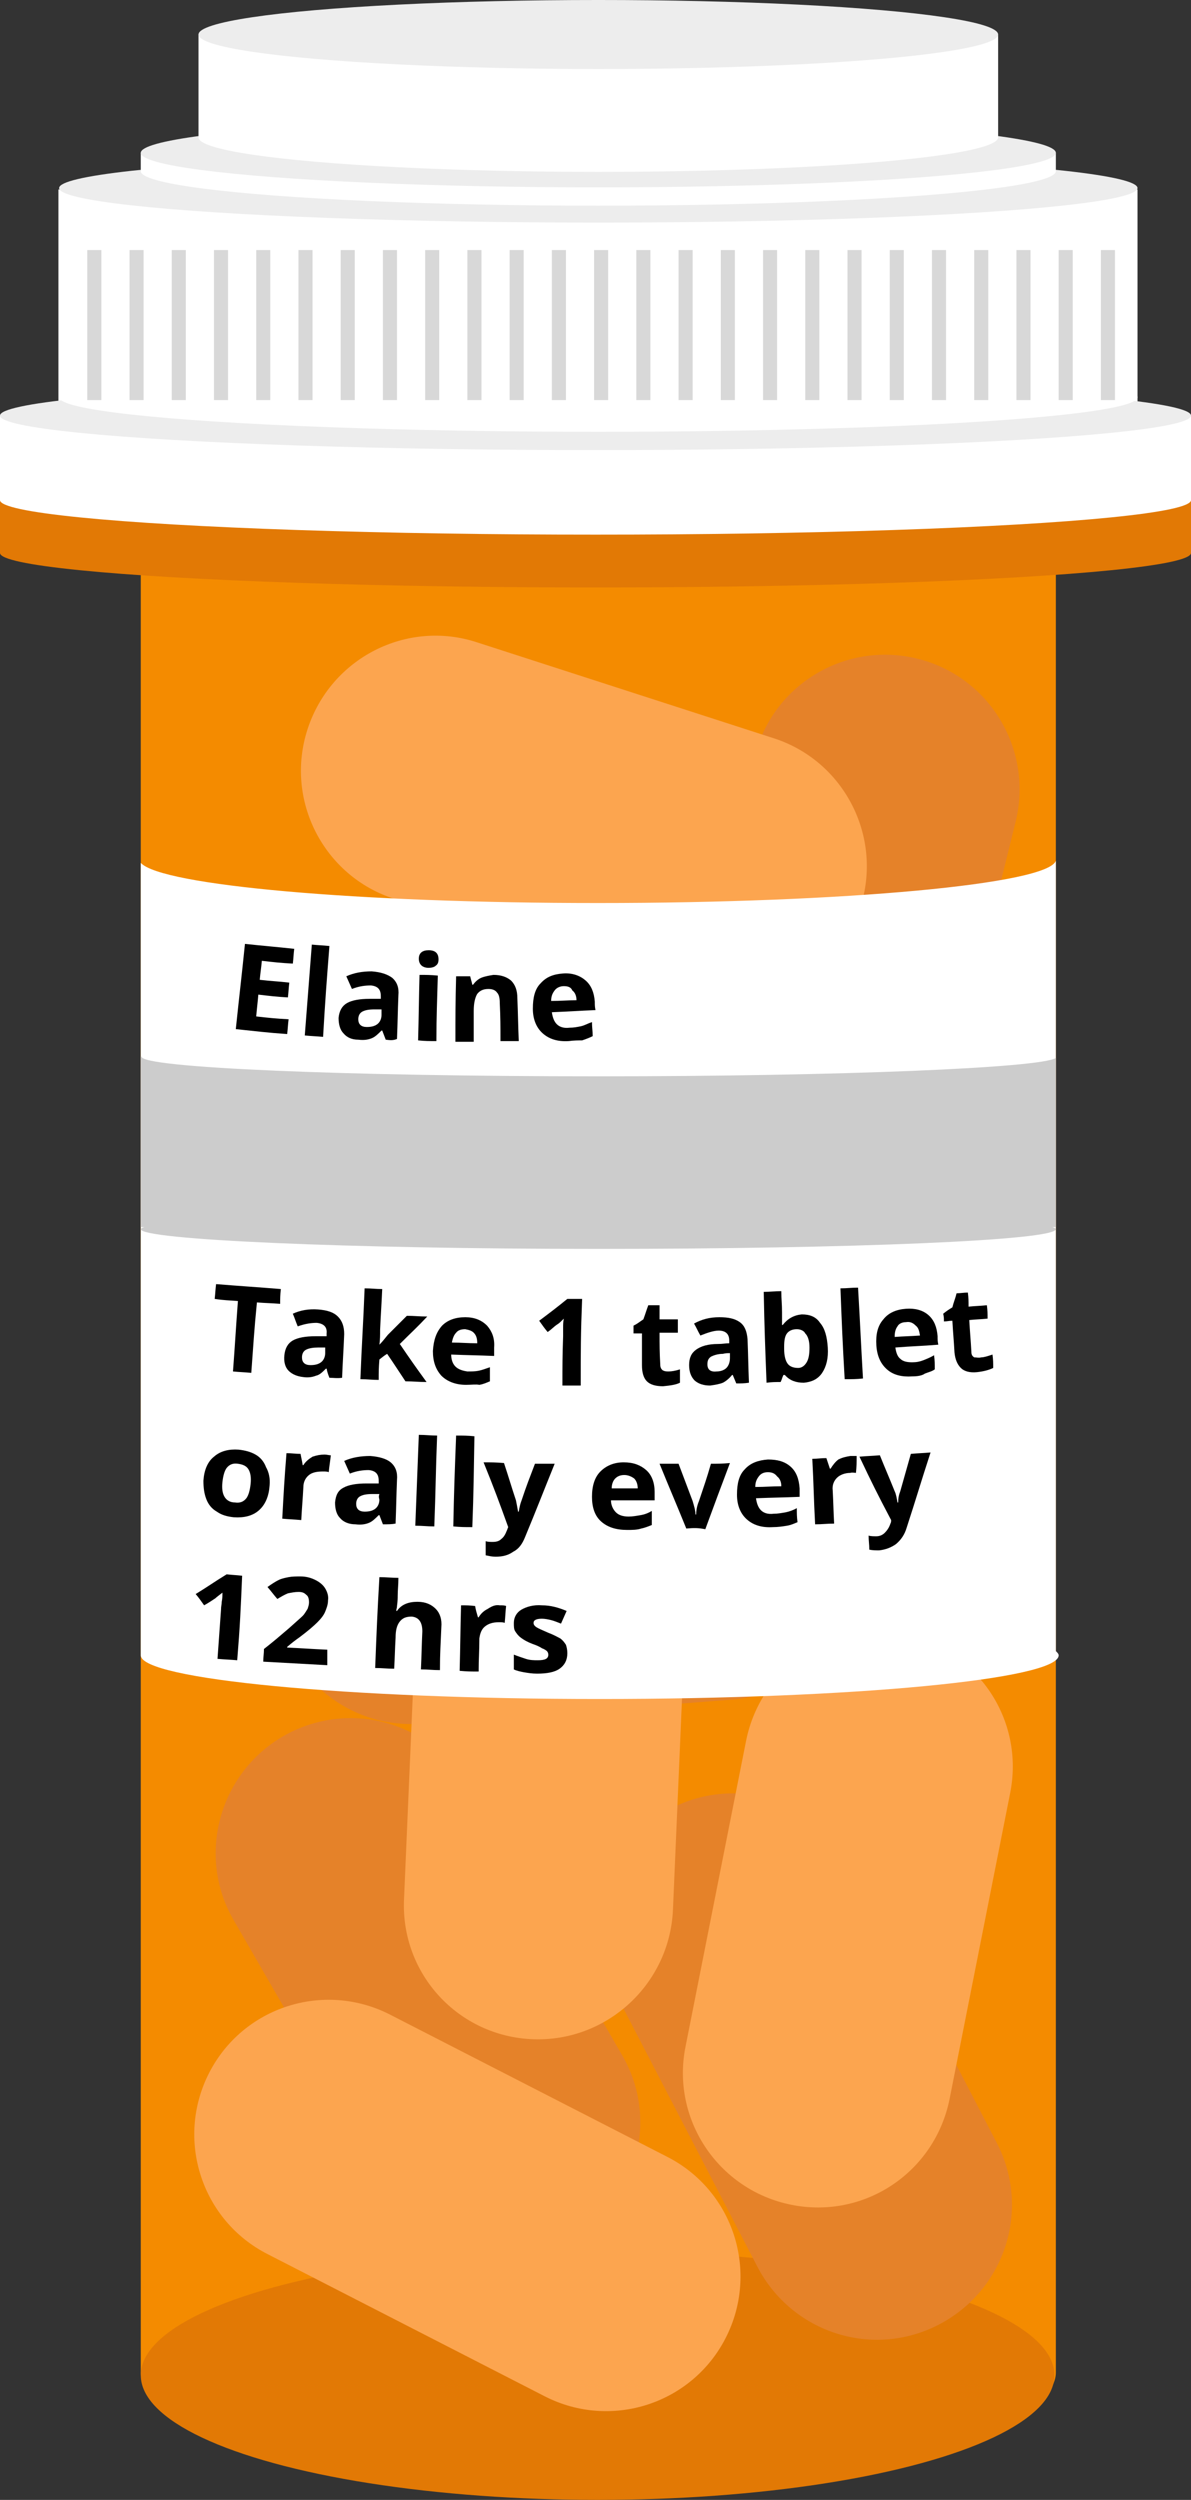 <?xml version="1.0" encoding="utf-8"?>
<!-- Generator: Adobe Illustrator 23.0.1, SVG Export Plug-In . SVG Version: 6.00 Build 0)  -->
<svg version="1.1" xmlns="http://www.w3.org/2000/svg" xmlns:xlink="http://www.w3.org/1999/xlink" x="0px" y="0px"
	 viewBox="0 0 169.2 354.9" style="enable-background:new 0 0 169.2 354.9;" xml:space="preserve">
<rect x="0" y="0" width="169.2" height="354.9" fill="#333333" stroke="none"/>
<style type="text/css">
	.st0{fill:#FFFFFF;}
	.st1{fill:#EDEDED;}
	.st2{fill:#D8D8D8;}
	.st3{fill:#F48B00;}
	.st4{fill:#E27905;}
	.st5{fill:#E58229;}
	.st6{fill:#FCA54F;}
	.st7{fill:#CCCCCC;}
	.st8{display:none;}
	.st9{display:inline;fill:#FFFFFF;}
</style>
<g id="Layer_1">
	<g>
		<polygon class="st0" points="161.6,59 161.6,26.9 150,26.9 150,21.7 141.8,21.7 141.8,4.9 28.2,4.9 28.2,21.7 20,21.7 20,26.9 
			8.3,26.9 8.3,59 0,59 0,71 169.2,71 169.2,59 		"/>
		<ellipse class="st1" cx="84.6" cy="59" rx="84.6" ry="4.9"/>
		<ellipse class="st1" cx="85" cy="26.7" rx="76.6" ry="4.9"/>
		<ellipse class="st0" cx="85" cy="24.3" rx="65" ry="4.9"/>
		<ellipse class="st0" cx="85" cy="56.4" rx="76.6" ry="4.9"/>
		<ellipse class="st1" cx="85" cy="21.7" rx="65" ry="4.9"/>
		<rect x="12.4" y="35.5" class="st2" width="2" height="21.3"/>
		<rect x="18.4" y="35.5" class="st2" width="2" height="21.3"/>
		<rect x="24.4" y="35.5" class="st2" width="2" height="21.3"/>
		<rect x="30.4" y="35.5" class="st2" width="2" height="21.3"/>
		<rect x="36.4" y="35.5" class="st2" width="2" height="21.3"/>
		<rect x="42.4" y="35.5" class="st2" width="2" height="21.3"/>
		<rect x="48.4" y="35.5" class="st2" width="2" height="21.3"/>
		<rect x="54.4" y="35.5" class="st2" width="2" height="21.3"/>
		<rect x="60.4" y="35.5" class="st2" width="2" height="21.3"/>
		<rect x="66.4" y="35.5" class="st2" width="2" height="21.3"/>
		<rect x="72.4" y="35.5" class="st2" width="2" height="21.3"/>
		<rect x="78.4" y="35.5" class="st2" width="2" height="21.3"/>
		<rect x="84.4" y="35.5" class="st2" width="2" height="21.3"/>
		<rect x="90.4" y="35.5" class="st2" width="2" height="21.3"/>
		<rect x="96.4" y="35.5" class="st2" width="2" height="21.3"/>
		<rect x="102.4" y="35.5" class="st2" width="2" height="21.3"/>
		<rect x="108.4" y="35.5" class="st2" width="2" height="21.3"/>
		<rect x="114.4" y="35.5" class="st2" width="2" height="21.3"/>
		<rect x="120.4" y="35.5" class="st2" width="2" height="21.3"/>
		<rect x="126.4" y="35.5" class="st2" width="2" height="21.3"/>
		<rect x="132.4" y="35.5" class="st2" width="2" height="21.3"/>
		<rect x="138.4" y="35.5" class="st2" width="2" height="21.3"/>
		<rect x="144.4" y="35.5" class="st2" width="2" height="21.3"/>
		<rect x="150.4" y="35.5" class="st2" width="2" height="21.3"/>
		<rect x="156.4" y="35.5" class="st2" width="2" height="21.3"/>
		<path class="st3" d="M150,71H20H0v7.5h20v258.3c0,8.6,29.1,15.5,65,15.5c35.9,0,65-7,65-15.5V78.5h19.1V71H150z"/>
		<rect y="71" class="st4" width="169.2" height="7.5"/>
		<ellipse class="st4" cx="84.9" cy="337.2" rx="64.9" ry="17.7"/>
		<ellipse class="st1" cx="85" cy="4.9" rx="56.8" ry="4.9"/>
		<ellipse class="st0" cx="85" cy="19.5" rx="56.8" ry="4.9"/>
		<ellipse class="st4" cx="84.6" cy="78.5" rx="84.6" ry="4.9"/>
		<ellipse class="st0" cx="84.6" cy="71" rx="84.6" ry="4.9"/>
		<path class="st5" d="M66.3,253.5l22.1,38.3c5.3,9.1,2.1,20.8-7,26.1h0c-9.1,5.3-20.8,2.1-26.1-7l-22.1-38.3
			c-5.3-9.1-2.1-20.8,7-26.1l0,0C49.4,241.2,61.1,244.3,66.3,253.5z"/>
		<path class="st5" d="M56.9,206.6l44.1-3.4c10.5-0.8,19.7,7.1,20.5,17.6l0,0c0.8,10.5-7.1,19.7-17.6,20.5l-44.1,3.4
			c-10.5,0.8-19.7-7.1-20.5-17.6l0,0C38.5,216.6,46.4,207.4,56.9,206.6z"/>
		<path class="st5" d="M121.2,264.9l20.4,39.3c4.9,9.4,1.2,20.9-8.2,25.8h0c-9.4,4.9-20.9,1.2-25.8-8.2l-20.4-39.3
			c-4.9-9.4-1.2-20.9,8.2-25.8h0C104.8,251.9,116.3,255.6,121.2,264.9z"/>
		<path class="st5" d="M52.4,139l38.3,22.1c9.1,5.3,12.3,17,7,26.1l0,0c-5.3,9.1-17,12.3-26.1,7l-38.3-22.1c-9.1-5.3-12.3-17-7-26.1
			l0,0C31.6,136.8,43.3,133.7,52.4,139z"/>
		<path class="st5" d="M144.3,116.6l-10.6,42.9c-2.5,10.3-12.9,16.5-23.1,14h0c-10.3-2.5-16.5-12.9-14-23.1l10.6-42.9
			c2.5-10.3,12.9-16.5,23.1-14l0,0C140.5,96,146.8,106.3,144.3,116.6z"/>
		<path class="st6" d="M77.4,340.2L38,320c-9.4-4.8-13.1-16.3-8.3-25.7l0,0c4.8-9.4,16.3-13.1,25.7-8.3l39.4,20.2
			c9.4,4.8,13.1,16.3,8.3,25.7l0,0C98.3,341.3,86.8,345,77.4,340.2z"/>
		<path class="st6" d="M97.4,290.5l8.6-43.4c2.1-10.4,12.1-17.1,22.5-15h0c10.4,2.1,17.1,12.1,15,22.5l-8.6,43.4
			c-2.1,10.4-12.1,17.1-22.5,15h0C102,310.9,95.3,300.8,97.4,290.5z"/>
		<path class="st6" d="M28.9,189.1l18.3-40.3c4.4-9.6,15.7-13.9,25.3-9.5l0,0c9.6,4.4,13.9,15.7,9.5,25.3l-18.3,40.3
			c-4.4,9.6-15.7,13.9-25.3,9.5l0,0C28.7,210,24.5,198.7,28.9,189.1z"/>
		<path class="st6" d="M57.4,269.6l1.9-44.2c0.5-10.5,9.4-18.7,19.9-18.3h0c10.5,0.5,18.7,9.4,18.3,19.9l-1.9,44.2
			c-0.5,10.5-9.4,18.7-19.9,18.3l0,0C65.1,289.1,56.9,280.2,57.4,269.6z"/>
		<path class="st6" d="M130.7,162l11.1,42.8c2.6,10.2-3.5,20.7-13.7,23.3h0c-10.2,2.6-20.7-3.5-23.3-13.7l-11.1-42.8
			c-2.6-10.2,3.5-20.7,13.7-23.3h0C117.7,145.6,128.1,151.8,130.7,162z"/>
		<path class="st6" d="M67.8,91.2l42.1,13.6c10,3.2,15.6,14,12.3,24.1l0,0c-3.2,10-14,15.6-24.1,12.3l-42.1-13.6
			c-10-3.2-15.6-14-12.3-24.1l0,0C47,93.4,57.8,87.9,67.8,91.2z"/>
		<path class="st0" d="M150,234.4V122.2c-1.1,3.3-29.8,6-65.1,6c-34.1,0-62-2.5-64.9-5.7V235c0,3.4,29.2,6.2,65.2,6.2
			c36,0,65.2-2.8,65.2-6.2C150.4,234.8,150.2,234.6,150,234.4z"/>
		<g>
			<g>
				<path d="M35.7,194.9c-1-0.1-1.6-0.1-2.6-0.2c0.3-4,0.4-6,0.7-10c-1.3-0.1-2-0.1-3.3-0.3c0.1-0.9,0.1-1.3,0.2-2.1
					c3.7,0.3,5.5,0.4,9.2,0.7c-0.1,0.9-0.1,1.3-0.1,2.1c-1.3-0.1-2-0.1-3.3-0.2C36.1,188.9,36,190.9,35.7,194.9z"/>
				<path d="M46.8,195.6c-0.2-0.5-0.3-0.8-0.4-1.3c0,0,0,0-0.1,0c-0.5,0.5-0.9,0.9-1.4,1c-0.5,0.2-1.1,0.3-1.8,0.2
					c-0.9-0.1-1.6-0.4-2.1-0.9c-0.5-0.5-0.7-1.3-0.6-2.2c0.1-1,0.5-1.7,1.2-2.1c0.7-0.4,1.8-0.6,3.2-0.6c0.7,0,1,0,1.6,0
					c0-0.2,0-0.2,0-0.4c0.1-0.9-0.4-1.4-1.4-1.5c-0.7,0-1.6,0.1-2.7,0.5c-0.3-0.7-0.4-1.1-0.7-1.8c1.1-0.5,2.3-0.7,3.6-0.6
					c1.3,0.1,2.2,0.4,2.8,1c0.6,0.6,0.9,1.4,0.9,2.5c-0.1,2.5-0.2,3.7-0.3,6.2C47.8,195.7,47.5,195.6,46.8,195.6z M46.2,191.3
					c-0.4,0-0.6,0-1,0c-0.7,0-1.3,0.1-1.7,0.3c-0.4,0.2-0.6,0.6-0.6,1.1c0,0.7,0.4,1.1,1.2,1.1c0.6,0,1.1-0.1,1.5-0.4
					c0.4-0.3,0.6-0.8,0.6-1.3C46.2,191.7,46.2,191.6,46.2,191.3z"/>
				<path d="M53.9,190.9c0.5-0.5,0.7-0.8,1.2-1.4c1.1-1.1,1.6-1.6,2.7-2.7c1.1,0,1.7,0.1,2.9,0.1c-1.5,1.6-2.3,2.3-3.9,3.9
					c1.5,2.2,2.2,3.2,3.8,5.4c-1.2,0-1.8-0.1-3-0.1c-1-1.5-1.5-2.3-2.6-3.9c-0.5,0.3-0.7,0.5-1.1,0.8c-0.1,1.2-0.1,1.7-0.1,2.9
					c-1,0-1.5-0.1-2.6-0.1c0.2-5.2,0.4-7.7,0.6-12.9c1,0,1.5,0.1,2.5,0.1c-0.1,2.3-0.2,3.5-0.3,5.8C54,189.6,54,190.1,53.9,190.9
					C53.9,190.9,53.9,190.9,53.9,190.9z"/>
				<path d="M66.2,196.6c-1.5,0-2.7-0.5-3.5-1.3c-0.8-0.9-1.2-2-1.2-3.5c0.1-1.6,0.5-2.7,1.3-3.6c0.8-0.8,1.9-1.2,3.3-1.2
					c1.3,0,2.3,0.4,3.1,1.2c0.7,0.8,1.1,1.8,1,3.1c0,0.5,0,0.7,0,1.2c-2.4-0.1-3.6-0.1-6.1-0.2c0,0.7,0.2,1.3,0.6,1.7
					c0.4,0.4,1,0.6,1.7,0.7c0.6,0,1.1,0,1.6-0.1c0.5-0.1,1-0.3,1.6-0.5c0,0.8,0,1.2,0,2c-0.5,0.2-0.9,0.4-1.5,0.5
					C67.6,196.5,67,196.6,66.2,196.6z M66.1,188.7c-0.5,0-1,0.1-1.3,0.5c-0.3,0.3-0.5,0.8-0.6,1.4c1.4,0,2.2,0.1,3.6,0.1
					c0-0.6-0.1-1.1-0.5-1.5C67,188.9,66.6,188.8,66.1,188.7z"/>
				<path d="M82.5,196.7c-1,0-1.6,0-2.6,0c0-2.8,0-4.2,0.1-7c0-0.5,0-0.7,0-1.2c0-0.5,0-0.8,0.1-1.3c-0.4,0.4-0.7,0.7-0.9,0.8
					c-0.6,0.4-0.8,0.7-1.4,1.1c-0.5-0.6-0.7-0.9-1.2-1.6c1.6-1.2,2.4-1.8,4-3.1c0.8,0,1.3,0,2.1,0C82.5,189.4,82.5,191.8,82.5,196.7
					z"/>
				<path d="M95,194.7c0.4,0,1-0.1,1.6-0.3c0,0.8,0,1.1,0,1.9c-0.6,0.3-1.4,0.4-2.4,0.5c-1,0-1.8-0.2-2.3-0.7
					c-0.5-0.5-0.7-1.3-0.7-2.3c0-1.8,0-2.7,0-4.5c-0.5,0-0.7,0-1.2,0c0-0.4,0-0.6,0-1.1c0.6-0.3,0.8-0.5,1.4-0.9
					c0.3-0.8,0.4-1.2,0.7-2c0.6,0,1,0,1.6,0c0,0.8,0,1.2,0,2c1,0,1.6,0,2.6,0c0,0.8,0,1.1,0,1.9c-1,0-1.6,0-2.6,0
					c0,1.8,0,2.7,0.1,4.5c0,0.4,0.1,0.6,0.3,0.8C94.4,194.7,94.7,194.7,95,194.7z"/>
				<path d="M104.6,196.4c-0.2-0.5-0.3-0.7-0.5-1.2c0,0,0,0-0.1,0c-0.4,0.5-0.9,0.9-1.3,1.1c-0.5,0.2-1.1,0.3-1.8,0.4
					c-0.9,0-1.6-0.2-2.2-0.7c-0.5-0.5-0.8-1.2-0.8-2.2c0-1,0.3-1.7,1-2.2c0.7-0.5,1.7-0.8,3.1-0.8c0.7,0,1-0.1,1.6-0.1
					c0-0.2,0-0.2,0-0.4c0-0.9-0.5-1.4-1.5-1.4c-0.7,0-1.6,0.3-2.6,0.7c-0.4-0.7-0.5-1-0.9-1.7c1.1-0.6,2.2-0.9,3.6-0.9
					c1.3,0,2.2,0.2,2.9,0.7c0.7,0.5,1,1.3,1.1,2.4c0.1,2.5,0.1,3.7,0.2,6.2C105.7,196.4,105.3,196.4,104.6,196.4z M103.7,192.1
					c-0.4,0-0.6,0-1,0.1c-0.7,0-1.3,0.2-1.7,0.4c-0.4,0.3-0.5,0.6-0.5,1.1c0,0.7,0.4,1.1,1.3,1c0.6,0,1.1-0.2,1.4-0.5
					c0.3-0.3,0.5-0.8,0.5-1.4C103.7,192.6,103.7,192.4,103.7,192.1z"/>
				<path d="M113.9,186.6c1.1,0,2,0.3,2.6,1.2c0.7,0.8,1,2,1.1,3.5c0.1,1.5-0.2,2.7-0.8,3.6c-0.6,0.9-1.5,1.3-2.6,1.4
					c-1.1,0-2-0.3-2.7-1.1c-0.1,0-0.1,0-0.2,0c-0.2,0.4-0.2,0.6-0.4,1c-0.8,0-1.2,0-2,0.1c-0.2-5.2-0.3-7.7-0.4-12.9
					c1,0,1.5-0.1,2.5-0.1c0,1.2,0.1,1.8,0.1,3c0,0.4,0,1,0,1.8c0,0,0.1,0,0.1,0C111.9,187.2,112.8,186.7,113.9,186.6z M113.2,188.7
					c-0.6,0-1.1,0.2-1.4,0.6c-0.3,0.4-0.4,1-0.4,1.9c0,0.1,0,0.2,0,0.3c0,1,0.2,1.7,0.5,2.1c0.3,0.4,0.8,0.6,1.5,0.6
					c0.5,0,0.9-0.3,1.2-0.8c0.3-0.5,0.4-1.2,0.4-2.1c0-0.9-0.2-1.6-0.6-2C114.2,188.9,113.7,188.7,113.2,188.7z"/>
				<path d="M122.6,195.7c-1,0.1-1.5,0.1-2.6,0.1c-0.3-5.2-0.4-7.7-0.6-12.9c1,0,1.5-0.1,2.5-0.1
					C122.2,187.9,122.3,190.5,122.6,195.7z"/>
				<path d="M129.6,195.4c-1.5,0.1-2.7-0.2-3.6-1c-0.9-0.8-1.4-1.9-1.5-3.4c-0.1-1.6,0.2-2.8,1-3.7c0.7-0.9,1.8-1.4,3.2-1.5
					c1.3-0.1,2.4,0.2,3.2,0.9c0.8,0.7,1.2,1.7,1.3,3c0,0.5,0,0.7,0.1,1.2c-2.4,0.2-3.6,0.2-6.1,0.4c0.1,0.7,0.3,1.3,0.7,1.6
					c0.4,0.4,1,0.5,1.7,0.5c0.6,0,1.1-0.1,1.6-0.3s1-0.4,1.5-0.7c0.1,0.8,0.1,1.2,0.1,2c-0.4,0.3-0.9,0.4-1.4,0.6
					C131,195.3,130.3,195.4,129.6,195.4z M128.7,187.7c-0.5,0-1,0.2-1.2,0.6c-0.3,0.4-0.4,0.9-0.4,1.5c1.4-0.1,2.2-0.1,3.6-0.2
					c-0.1-0.6-0.2-1.1-0.6-1.4C129.7,187.8,129.3,187.6,128.7,187.7z"/>
				<path d="M139.4,192.7c0.4,0,1-0.2,1.6-0.4c0.1,0.8,0.1,1.1,0.1,1.9c-0.6,0.3-1.4,0.5-2.3,0.6c-1,0.1-1.8-0.1-2.3-0.6
					c-0.5-0.5-0.8-1.2-0.9-2.2c-0.1-1.8-0.2-2.7-0.3-4.5c-0.5,0-0.7,0.1-1.2,0.1c0-0.4,0-0.6-0.1-1.1c0.5-0.4,0.8-0.6,1.3-0.9
					c0.2-0.8,0.4-1.2,0.6-2c0.6,0,1-0.1,1.6-0.1c0.1,0.8,0.1,1.2,0.1,2c1-0.1,1.6-0.1,2.6-0.2c0.1,0.8,0.1,1.1,0.1,1.9
					c-1,0.1-1.6,0.1-2.6,0.2c0.1,1.8,0.2,2.7,0.3,4.5c0,0.4,0.1,0.6,0.4,0.8C138.8,192.7,139,192.8,139.4,192.7z"/>
				<path d="M38.3,210.9c-0.1,1.5-0.6,2.7-1.5,3.5c-0.9,0.8-2.1,1.1-3.6,1c-0.9-0.1-1.7-0.3-2.4-0.8c-0.7-0.4-1.2-1-1.5-1.8
					s-0.4-1.6-0.4-2.6c0.1-1.5,0.6-2.7,1.5-3.4c0.9-0.8,2.1-1.1,3.5-1c0.9,0.1,1.7,0.3,2.4,0.7c0.7,0.4,1.2,1,1.5,1.8
					C38.2,209,38.4,209.9,38.3,210.9z M31.6,210.4c-0.1,0.9,0,1.6,0.3,2.1c0.3,0.5,0.8,0.8,1.5,0.8c0.7,0.1,1.2-0.1,1.6-0.6
					c0.3-0.4,0.5-1.1,0.6-2c0.1-0.9,0-1.6-0.3-2.1c-0.3-0.5-0.8-0.7-1.5-0.8c-0.7-0.1-1.2,0.1-1.6,0.6
					C31.9,208.8,31.7,209.5,31.6,210.4z"/>
				<path d="M46.1,206.5c0.4,0,0.6,0.1,0.9,0.1c-0.1,0.9-0.2,1.4-0.3,2.4c-0.2-0.1-0.5-0.1-0.8-0.1c-0.8,0-1.5,0.1-2,0.5
					c-0.5,0.4-0.8,1-0.8,1.7c-0.1,1.9-0.2,2.8-0.3,4.7c-1.1-0.1-1.6-0.1-2.7-0.2c0.2-3.7,0.3-5.6,0.6-9.3c0.8,0,1.2,0.1,2,0.1
					c0.1,0.6,0.2,0.9,0.3,1.6c0.1,0,0.1,0,0.1,0c0.3-0.5,0.8-0.9,1.3-1.2C45,206.6,45.5,206.5,46.1,206.5z"/>
				<path d="M54.4,216.4c-0.2-0.5-0.3-0.8-0.5-1.3c0,0,0,0-0.1,0c-0.5,0.5-0.9,0.9-1.4,1.1c-0.5,0.2-1.1,0.3-1.9,0.2
					c-0.9,0-1.7-0.3-2.2-0.9c-0.5-0.5-0.7-1.3-0.7-2.2c0.1-1,0.4-1.7,1.2-2.1c0.7-0.4,1.8-0.6,3.3-0.6c0.7,0,1,0,1.7,0
					c0-0.2,0-0.2,0-0.4c0-0.9-0.4-1.4-1.4-1.5c-0.8,0-1.7,0.1-2.7,0.5c-0.3-0.7-0.5-1.1-0.8-1.8c1.1-0.5,2.4-0.7,3.7-0.7
					c1.3,0.1,2.3,0.4,2.9,0.9c0.7,0.6,1,1.4,0.9,2.5c-0.1,2.5-0.1,3.7-0.2,6.2C55.6,216.4,55.2,216.4,54.4,216.4z M53.9,212.1
					c-0.4,0-0.6,0-1,0c-0.8,0-1.3,0.1-1.7,0.3c-0.4,0.2-0.6,0.6-0.6,1.1c0,0.7,0.4,1.1,1.2,1.1c0.6,0,1.1-0.1,1.5-0.4
					c0.4-0.3,0.6-0.8,0.6-1.3C53.8,212.5,53.8,212.4,53.9,212.1z"/>
				<path d="M61.7,216.7c-1.1,0-1.6-0.1-2.7-0.1c0.2-5.2,0.3-7.7,0.5-12.9c1,0,1.6,0.1,2.6,0.1C61.9,208.9,61.9,211.5,61.7,216.7z"
					/>
				<path d="M67.1,216.8c-1.1,0-1.6,0-2.7-0.1c0.1-5.2,0.2-7.7,0.4-12.9c1,0,1.6,0,2.6,0.1C67.3,209.1,67.3,211.7,67.1,216.8z"/>
				<path d="M68.7,207.6c1.1,0,1.7,0,2.9,0.1c0.7,2.1,1,3.2,1.7,5.3c0.1,0.5,0.2,1,0.3,1.6c0,0,0,0,0.1,0c0.1-0.6,0.2-1.1,0.4-1.6
					c0.7-2.1,1.1-3.1,1.9-5.2c1.1,0,1.7,0,2.8,0c-1.7,4.2-2.5,6.3-4.2,10.4c-0.4,1-0.9,1.7-1.7,2.1c-0.7,0.5-1.5,0.7-2.5,0.7
					c-0.5,0-0.9-0.1-1.4-0.2c0-0.8,0-1.2,0-2c0.3,0.1,0.7,0.1,1,0.1c0.5,0,0.9-0.1,1.2-0.4c0.4-0.3,0.6-0.7,0.8-1.2
					c0.1-0.2,0.1-0.3,0.2-0.5C70.9,213.2,70.2,211.3,68.7,207.6z"/>
				<path d="M89.1,217.2c-1.6,0-2.8-0.4-3.7-1.2c-0.9-0.8-1.3-2-1.3-3.5c0-1.6,0.4-2.8,1.2-3.6c0.8-0.8,1.9-1.3,3.3-1.3
					c1.4,0,2.4,0.4,3.2,1.1c0.8,0.7,1.2,1.8,1.2,3.1c0,0.5,0,0.7,0,1.2c-2.5,0-3.7,0-6.2,0c0,0.7,0.3,1.3,0.7,1.7
					c0.4,0.4,1,0.6,1.8,0.6c0.6,0,1.1-0.1,1.7-0.2s1.1-0.3,1.6-0.6c0,0.8,0,1.2,0,2c-0.5,0.2-1,0.4-1.5,0.5
					C90.5,217.2,89.8,217.2,89.1,217.2z M88.7,209.4c-0.6,0-1,0.2-1.3,0.5s-0.5,0.8-0.5,1.4c1.5,0,2.2,0,3.7,0
					c0-0.6-0.2-1.1-0.5-1.4C89.7,209.6,89.2,209.4,88.7,209.4z"/>
				<path d="M97.5,217c-1.5-3.7-2.3-5.5-3.8-9.2c1.1,0,1.6,0,2.7,0c0.8,2.1,1.2,3.2,2,5.3c0.2,0.7,0.4,1.3,0.4,1.9c0,0,0,0,0.1,0
					c0-0.5,0.1-1.2,0.4-1.9c0.7-2.1,1.1-3.2,1.7-5.3c1.1,0,1.6,0,2.7-0.1c-1.4,3.7-2.1,5.6-3.5,9.4C99.2,216.9,98.6,216.9,97.5,217z
					"/>
				<path d="M109.8,216.8c-1.6,0.1-2.8-0.3-3.7-1.1c-0.9-0.8-1.4-2-1.4-3.5c0-1.6,0.3-2.8,1.1-3.6c0.8-0.9,1.9-1.3,3.3-1.4
					c1.4,0,2.4,0.3,3.2,1c0.8,0.7,1.2,1.7,1.3,3.1c0,0.5,0,0.7,0,1.2c-2.5,0.1-3.7,0.1-6.2,0.2c0.1,0.7,0.3,1.3,0.7,1.7
					c0.4,0.4,1,0.6,1.8,0.5c0.6,0,1.1-0.1,1.7-0.2c0.5-0.1,1.1-0.3,1.6-0.6c0,0.8,0,1.2,0.1,2c-0.5,0.2-0.9,0.4-1.5,0.5
					C111.2,216.7,110.5,216.8,109.8,216.8z M109.1,209c-0.6,0-1,0.2-1.3,0.6s-0.5,0.8-0.5,1.5c1.5,0,2.2-0.1,3.7-0.1
					c0-0.6-0.2-1.1-0.6-1.4C110.1,209.2,109.7,209,109.1,209z"/>
				<path d="M120.8,206.7c0.4,0,0.7,0,0.9,0c0,1,0,1.4-0.1,2.4c-0.2,0-0.5-0.1-0.8,0c-0.8,0-1.5,0.3-1.9,0.7c-0.4,0.4-0.7,1-0.6,1.8
					c0.1,1.9,0.1,2.8,0.2,4.7c-1.1,0-1.6,0.1-2.7,0.1c-0.2-3.7-0.2-5.6-0.4-9.3c0.8,0,1.2-0.1,2-0.1c0.2,0.6,0.3,0.9,0.5,1.5
					c0.1,0,0.1,0,0.1,0c0.3-0.5,0.7-1,1.1-1.3C119.7,206.9,120.2,206.8,120.8,206.7z"/>
				<path d="M122.1,206.8c1.1-0.1,1.7-0.1,2.9-0.2c0.8,2,1.3,3.1,2.1,5.1c0.2,0.4,0.3,1,0.4,1.6c0,0,0,0,0.1,0
					c0-0.6,0.1-1.1,0.3-1.6c0.6-2.1,0.9-3.2,1.5-5.3c1.1-0.1,1.7-0.1,2.8-0.2c-1.4,4.3-2,6.4-3.4,10.7c-0.3,1-0.8,1.7-1.5,2.3
					c-0.7,0.5-1.5,0.8-2.4,0.9c-0.5,0-0.9,0-1.4-0.1c0-0.8-0.1-1.2-0.1-2c0.3,0.1,0.7,0.1,1.1,0.1c0.5,0,0.9-0.2,1.2-0.5
					c0.3-0.3,0.6-0.7,0.8-1.3c0.1-0.2,0.1-0.3,0.1-0.5C124.7,212.2,123.8,210.4,122.1,206.8z"/>
				<path d="M33.7,235.7c-1.1-0.1-1.7-0.1-2.8-0.2c0.2-2.8,0.3-4.2,0.5-7c0-0.5,0.1-0.7,0.1-1.1c0.1-0.5,0.1-0.8,0.1-1.3
					c-0.5,0.4-0.8,0.6-1,0.8c-0.6,0.4-0.9,0.6-1.6,1c-0.5-0.7-0.7-1-1.2-1.6c1.8-1.1,2.6-1.7,4.4-2.8c0.9,0.1,1.3,0.1,2.2,0.2
					C34.2,228.4,34.1,230.8,33.7,235.7z"/>
				<path d="M46.5,236.4c-3.7-0.2-5.5-0.3-9.1-0.5c0-0.7,0.1-1.1,0.1-1.8c1.4-1.1,2.1-1.7,3.5-2.9c1-0.9,1.7-1.5,2-1.8
					c0.3-0.3,0.5-0.7,0.7-1c0.1-0.3,0.2-0.6,0.2-0.9c0-0.5-0.1-0.9-0.4-1.1c-0.3-0.3-0.6-0.4-1.1-0.4c-0.5,0-1,0.1-1.5,0.2
					c-0.5,0.2-1,0.5-1.5,0.8c-0.6-0.7-0.8-1-1.4-1.7c0.7-0.5,1.2-0.8,1.6-1c0.4-0.2,0.9-0.3,1.4-0.4c0.5-0.1,1.1-0.1,1.7-0.1
					c0.8,0,1.5,0.2,2.1,0.5c0.6,0.3,1.1,0.7,1.4,1.2c0.3,0.5,0.5,1.1,0.4,1.7c0,0.6-0.2,1.1-0.4,1.6c-0.2,0.5-0.6,1-1.1,1.5
					c-0.5,0.5-1.3,1.2-2.5,2.1c-0.7,0.5-1.1,0.8-1.8,1.4c0,0,0,0.1,0,0.1c2.3,0.1,3.4,0.2,5.7,0.3C46.5,235.2,46.5,235.6,46.5,236.4
					z"/>
				<path d="M62.5,237.1c-1.1,0-1.6-0.1-2.7-0.1c0.1-2.2,0.1-3.3,0.2-5.4c0-1.3-0.5-2-1.5-2.1c-0.8,0-1.3,0.2-1.7,0.7
					c-0.4,0.5-0.6,1.2-0.6,2.3c-0.1,1.7-0.1,2.6-0.2,4.4c-1.1,0-1.6-0.1-2.7-0.1c0.2-5.2,0.3-7.7,0.6-12.9c1.1,0,1.6,0.1,2.7,0.1
					c0,1.1-0.1,1.6-0.1,2.6c0,0.2,0,0.7-0.1,1.4c0,0.3-0.1,0.4-0.1,0.7c0.1,0,0.1,0,0.1,0c0.6-0.9,1.6-1.3,2.9-1.3
					c1.2,0,2,0.4,2.6,1c0.6,0.6,0.9,1.5,0.8,2.6C62.6,233.5,62.5,234.7,62.5,237.1z"/>
				<path d="M71,227.9c0.4,0,0.7,0,0.9,0.1c-0.1,0.9-0.1,1.4-0.2,2.4c-0.2-0.1-0.5-0.1-0.8-0.1c-0.9,0-1.5,0.2-2,0.6
					c-0.5,0.4-0.7,1-0.8,1.7c0,1.9-0.1,2.8-0.1,4.7c-1.1,0-1.6,0-2.7-0.1c0.1-3.7,0.1-5.6,0.2-9.3c0.8,0,1.2,0,2,0.1
					c0.1,0.6,0.2,0.9,0.4,1.6c0.1,0,0.1,0,0.1,0c0.3-0.5,0.7-0.9,1.3-1.2C69.9,228,70.4,227.8,71,227.9z"/>
				<path d="M80.6,234.7c0,1-0.4,1.7-1.1,2.2c-0.7,0.5-1.8,0.7-3.2,0.7c-0.7,0-1.3-0.1-1.9-0.2c-0.5-0.1-1-0.2-1.4-0.4
					c0-0.8,0-1.3,0-2.1c0.5,0.2,1.1,0.4,1.7,0.6c0.6,0.2,1.2,0.2,1.7,0.2c1,0,1.5-0.2,1.5-0.8c0-0.2-0.1-0.4-0.2-0.5
					c-0.1-0.1-0.4-0.3-0.7-0.4c-0.3-0.2-0.7-0.4-1.3-0.6c-0.8-0.3-1.3-0.6-1.7-0.9c-0.4-0.3-0.6-0.6-0.8-0.9
					c-0.2-0.3-0.2-0.7-0.2-1.2c0-0.8,0.4-1.5,1.1-1.9c0.7-0.4,1.7-0.7,2.9-0.6c1.2,0,2.3,0.3,3.5,0.8c-0.3,0.7-0.5,1.1-0.8,1.8
					c-0.5-0.2-1-0.4-1.4-0.5c-0.4-0.1-0.9-0.2-1.3-0.2c-0.8,0-1.2,0.2-1.2,0.6c0,0.2,0.1,0.4,0.4,0.6c0.3,0.2,0.8,0.4,1.7,0.8
					c0.8,0.3,1.3,0.6,1.7,0.8c0.4,0.3,0.6,0.6,0.8,0.9C80.5,233.8,80.6,234.2,80.6,234.7z"/>
			</g>
		</g>
		<g>
			<g>
				<path d="M40.8,146.8c-2.9-0.2-4.4-0.4-7.3-0.7c0.5-4.8,0.8-7.2,1.3-12.1c2.8,0.3,4.2,0.4,7,0.7c-0.1,0.8-0.1,1.3-0.2,2.1
					c-1.8-0.1-2.7-0.2-4.4-0.4c-0.1,1.1-0.2,1.6-0.3,2.7c1.7,0.2,2.5,0.2,4.2,0.4c-0.1,0.8-0.1,1.3-0.2,2.1
					c-1.7-0.1-2.5-0.2-4.2-0.4c-0.1,1.2-0.2,1.9-0.3,3.1c1.8,0.2,2.7,0.3,4.6,0.4C40.9,145.5,40.9,145.9,40.8,146.8z"/>
				<path d="M45.9,147.2c-1.1-0.1-1.6-0.1-2.6-0.2c0.4-5.2,0.6-7.7,1-12.9c1,0.1,1.5,0.1,2.5,0.2C46.4,139.4,46.2,142,45.9,147.2z"
					/>
				<path d="M54.8,147.6c-0.2-0.5-0.3-0.8-0.5-1.3c0,0,0,0-0.1,0c-0.5,0.5-0.9,0.9-1.4,1.1c-0.5,0.2-1.1,0.3-1.9,0.2
					c-0.9,0-1.6-0.3-2.1-0.9c-0.5-0.5-0.7-1.3-0.7-2.2c0.1-1,0.5-1.7,1.2-2.1c0.7-0.4,1.8-0.6,3.2-0.6c0.7,0,1,0,1.6,0
					c0-0.2,0-0.2,0-0.4c0-0.9-0.4-1.4-1.4-1.5c-0.8,0-1.7,0.1-2.7,0.5c-0.3-0.7-0.5-1.1-0.8-1.8c1.1-0.5,2.3-0.7,3.6-0.7
					c1.3,0.1,2.2,0.4,2.9,0.9c0.7,0.6,1,1.4,0.9,2.5c-0.1,2.5-0.1,3.7-0.2,6.2C55.9,147.7,55.5,147.7,54.8,147.6z M54.2,143.3
					c-0.4,0-0.6,0-1,0c-0.8,0-1.3,0.1-1.7,0.3c-0.4,0.2-0.6,0.6-0.6,1.1c0,0.7,0.4,1.1,1.2,1.1c0.6,0,1.1-0.1,1.5-0.4
					c0.4-0.3,0.6-0.8,0.6-1.3C54.2,143.8,54.2,143.6,54.2,143.3z"/>
				<path d="M59.5,136.1c0-0.8,0.5-1.2,1.4-1.2c0.9,0,1.4,0.4,1.4,1.3c0,0.4-0.1,0.7-0.4,0.9c-0.2,0.2-0.6,0.3-1,0.3
					C60,137.4,59.5,136.9,59.5,136.1z M62,147.8c-1.1,0-1.6,0-2.6-0.1c0.1-3.7,0.1-5.6,0.2-9.3c1,0,1.5,0,2.6,0.1
					C62.1,142.3,62,144.1,62,147.8z"/>
				<path d="M73.7,147.8c-1.1,0-1.6,0-2.6,0c0-2.2,0-3.3-0.1-5.4c0-0.7-0.1-1.2-0.4-1.5c-0.2-0.3-0.6-0.5-1.2-0.5
					c-0.7,0-1.2,0.2-1.6,0.7c-0.3,0.5-0.5,1.3-0.5,2.4c0,1.7,0,2.6,0,4.4c-1.1,0-1.6,0-2.6,0c0-3.7,0-5.6,0.1-9.3c0.8,0,1.2,0,2,0
					c0.1,0.5,0.2,0.7,0.3,1.2c0.1,0,0.1,0,0.1,0c0.3-0.4,0.7-0.8,1.2-1c0.5-0.2,1.1-0.3,1.7-0.4c1.1,0,1.9,0.3,2.5,0.8
					c0.6,0.6,0.9,1.4,0.9,2.5C73.6,144.2,73.6,145.4,73.7,147.8z"/>
				<path d="M80.8,147.8c-1.6,0.1-2.8-0.3-3.7-1.1c-0.9-0.8-1.4-2-1.4-3.5c0-1.6,0.3-2.8,1.1-3.6c0.8-0.9,1.8-1.3,3.2-1.4
					c1.3-0.1,2.4,0.3,3.2,1c0.8,0.7,1.2,1.7,1.3,3c0,0.5,0,0.7,0.1,1.2c-2.5,0.1-3.7,0.2-6.2,0.3c0.1,0.7,0.3,1.3,0.7,1.7
					s1,0.6,1.8,0.5c0.6,0,1.1-0.1,1.6-0.2s1-0.4,1.6-0.6c0,0.8,0.1,1.2,0.1,2c-0.4,0.2-0.9,0.4-1.5,0.6
					C82.2,147.7,81.5,147.7,80.8,147.8z M80.1,140c-0.5,0-1,0.2-1.3,0.6c-0.3,0.4-0.5,0.8-0.5,1.5c1.5,0,2.2-0.1,3.6-0.1
					c0-0.6-0.2-1.1-0.6-1.4C81.1,140.1,80.6,140,80.1,140z"/>
			</g>
		</g>
		<path class="st7" d="M150,150.2c-2.2,1.4-30.4,2.6-64.9,2.6c-35.9,0-65-1.2-65-2.8H20v24.2h0.5c-0.3,0.1-0.5,0.2-0.5,0.3
			c0,1.5,29.1,2.8,65,2.8c35.9,0,65-1.2,65-2.8c0-0.1-0.2-0.2-0.5-0.3h0.5V150.2z"/>
	</g>
</g>
<g id="Layer_2" class="st8">
	<path class="st9" d="M62.9,187.2h44.2c10.6,0,19.1,8.6,19.1,19.1v0c0,10.6-8.6,19.1-19.1,19.1H62.9c-10.6,0-19.1-8.6-19.1-19.1v0
		C43.8,195.7,52.3,187.2,62.9,187.2z"/>
</g>
</svg>
